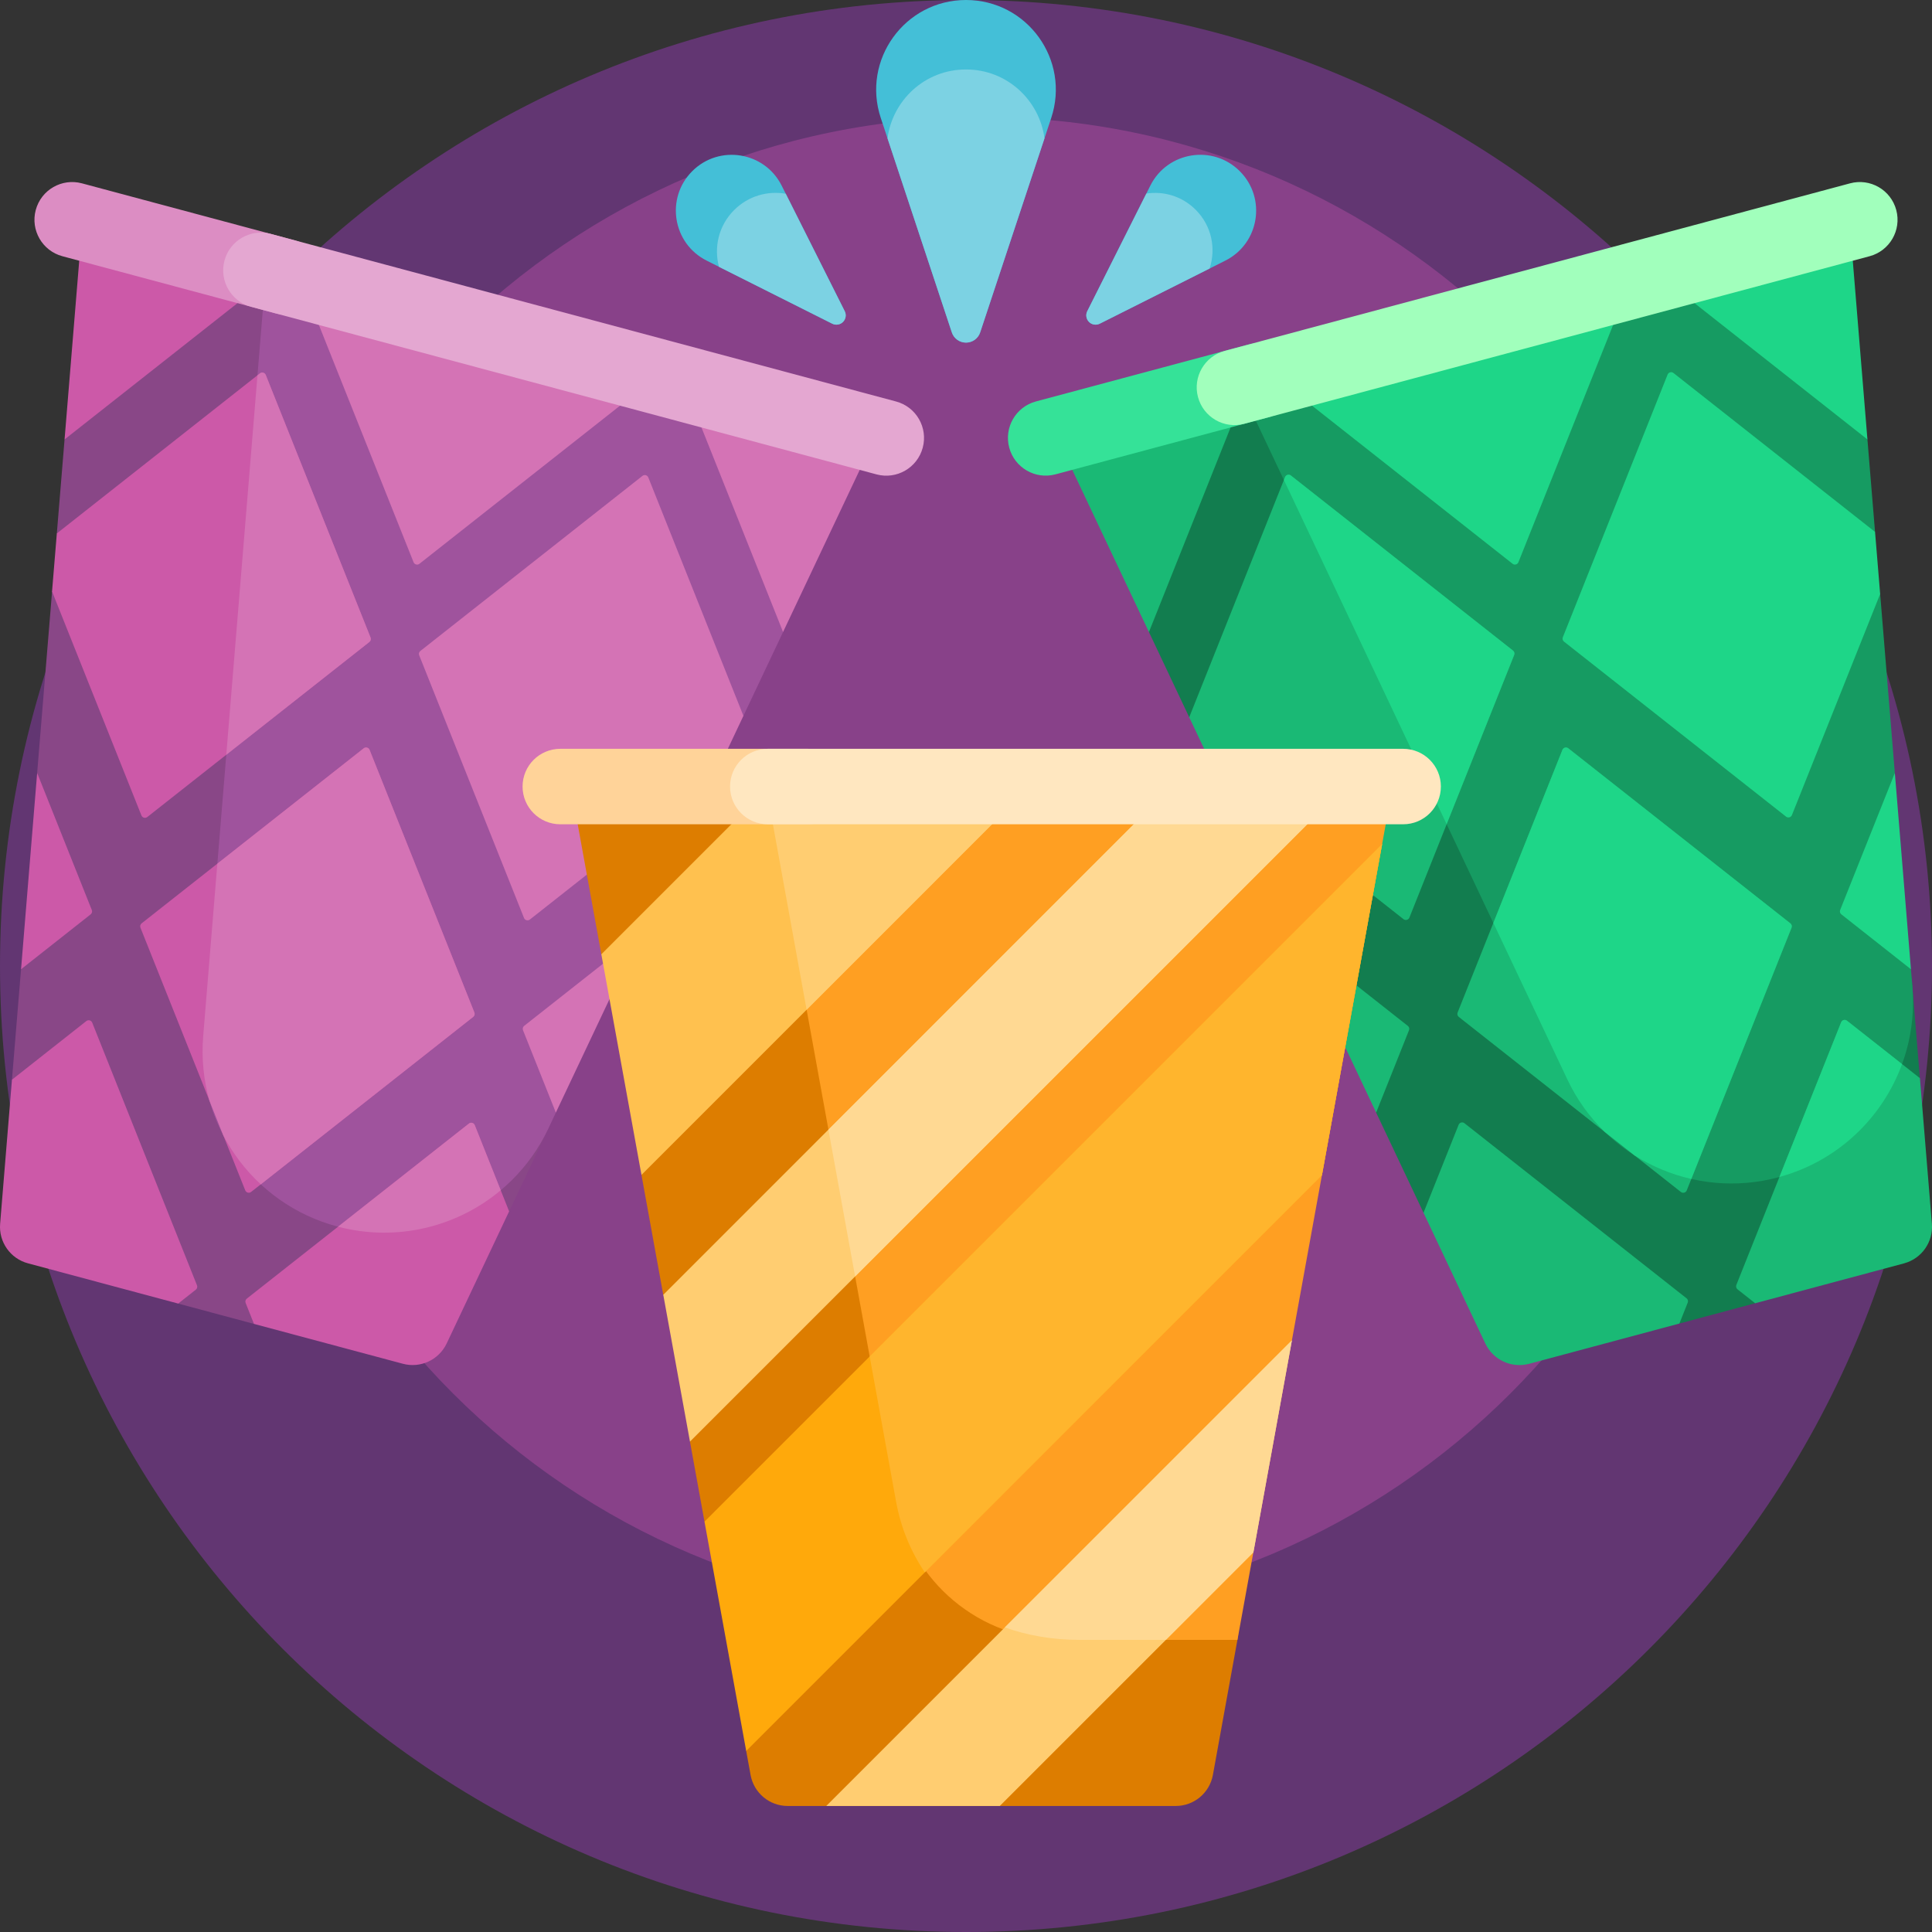 <svg width="48" height="48" viewBox="0 0 48 48" fill="none" xmlns="http://www.w3.org/2000/svg">
<rect x="0" y="0" width="48" height="48" fill="#333333" stroke="none"/>
<g clip-path="url(#clip0_2906:6114)">
<path d="M48 24C48 37.255 37.255 48 24 48C10.745 48 0 37.255 0 24C0 10.745 10.745 0 24 0C37.255 0 48 10.745 48 24Z" fill="#623672"/>
<path d="M42.967 21.485C42.967 31.744 34.65 40.062 24.391 40.062C14.131 40.062 5.814 31.744 5.814 21.485C5.814 11.225 14.131 2.908 24.391 2.908C34.65 2.908 42.967 11.225 42.967 21.485Z" fill="#884189"/>
<path d="M43.607 32.378L41.724 32.883L35.367 30.131L34.19 27.642L34.043 26.587L33.07 24.321L32.261 23.561L30.724 20.31L30.987 19.502L30.331 18.114L29.546 17.82L28.545 15.702L27.775 10.078L35.364 8.044L43.201 24.62C43.395 25.03 43.853 25.242 44.291 25.125L47.492 24.267L47.699 26.787L43.607 32.378Z" fill="#127D4F"/>
<path d="M38.941 26.82L30.659 9.305L44.622 5.563L46.396 10.919L46.585 13.216L46.187 13.675L46.245 14.38L46.712 14.758L47.077 19.205L46.857 20.31L47.111 23.409L47.477 24.081L47.514 24.523C47.692 26.696 46.291 28.685 44.186 29.249C42.08 29.814 39.873 28.791 38.941 26.82Z" fill="#169B62"/>
<path d="M35.006 25.596L34.19 27.642L32.099 23.219L34.977 25.488C35.01 25.513 35.022 25.557 35.006 25.596ZM30.796 9.881L30.215 9.424L26.098 10.527L28.545 15.703L30.825 9.99C30.84 9.951 30.828 9.907 30.796 9.881ZM36.243 25.265L41.761 29.614C41.811 29.653 41.883 29.633 41.907 29.575L44.511 23.049C44.526 23.011 44.514 22.967 44.481 22.941L38.964 18.591C38.914 18.553 38.842 18.572 38.818 18.631L36.214 25.156C36.199 25.195 36.211 25.239 36.243 25.265ZM47.997 30.405L47.7 26.787L45.888 25.36C45.839 25.321 45.767 25.34 45.743 25.398L43.139 31.924C43.124 31.963 43.136 32.007 43.168 32.033L43.607 32.379L47.305 31.388C47.743 31.27 48.034 30.857 47.997 30.405ZM37.59 16.164L32.072 11.814C32.023 11.775 31.951 11.795 31.927 11.853L29.546 17.82L30.164 19.127L34.87 22.837C34.92 22.875 34.992 22.856 35.016 22.798L37.62 16.272C37.635 16.233 37.623 16.189 37.59 16.164ZM41.902 32.256L36.384 27.906C36.335 27.867 36.262 27.887 36.239 27.945L35.367 30.131L36.902 33.378C37.096 33.788 37.555 34 37.992 33.883L41.724 32.883L41.931 32.364C41.947 32.325 41.935 32.281 41.902 32.256Z" fill="#1AB975"/>
<path d="M45.888 25.359L47.256 26.437C46.767 27.776 45.656 28.846 44.209 29.242L45.743 25.398C45.766 25.34 45.839 25.32 45.888 25.359ZM38.856 15.94L44.374 20.289C44.424 20.328 44.496 20.309 44.52 20.25L46.712 14.757L46.585 13.215L41.577 9.267C41.527 9.228 41.455 9.248 41.431 9.306L38.828 15.832C38.812 15.87 38.824 15.914 38.856 15.94ZM45.748 22.717L47.477 24.081L47.077 19.204L45.718 22.609C45.703 22.647 45.715 22.692 45.748 22.717ZM41.566 7.111L46.396 10.918L45.928 5.213L41.811 6.316L41.537 7.002C41.521 7.041 41.533 7.085 41.566 7.111ZM44.481 22.94L38.963 18.591C38.914 18.552 38.842 18.572 38.818 18.63L37.102 22.93L38.941 26.82C39.177 27.319 39.494 27.756 39.871 28.123L40.609 28.705C41.042 28.978 41.519 29.177 42.02 29.291L44.51 23.049C44.526 23.01 44.514 22.966 44.481 22.94ZM37.59 16.163L32.072 11.814C32.023 11.775 31.951 11.794 31.927 11.852L31.898 11.925L35.941 20.476L37.619 16.271C37.635 16.233 37.623 16.189 37.59 16.163ZM32.062 9.657L37.58 14.007C37.629 14.046 37.702 14.026 37.725 13.968L40.329 7.442C40.344 7.404 40.332 7.36 40.3 7.334L39.719 6.877L32.306 8.863L32.033 9.549C32.017 9.588 32.029 9.632 32.062 9.657Z" fill="#1ED688"/>
<path d="M31.516 10.367L26.223 11.785C25.723 11.919 25.208 11.622 25.074 11.122C24.94 10.622 25.237 10.108 25.737 9.974L31.031 8.556C31.531 8.422 32.045 8.718 32.179 9.219C32.313 9.719 32.016 10.233 31.516 10.367Z" fill="#35E298"/>
<path d="M46.449 6.366L30.912 10.529C30.412 10.663 29.898 10.366 29.764 9.866C29.63 9.366 29.927 8.852 30.427 8.718L45.964 4.555C46.464 4.421 46.978 4.717 47.112 5.218C47.246 5.718 46.949 6.232 46.449 6.366Z" fill="#A1FFBC"/>
<path d="M6.31 32.892L4.427 32.387L0.297 26.825L0.523 24.081L0.923 23.094L1.213 20.645L0.923 19.204L1.294 14.694L1.945 13.901L1.412 13.253L1.604 10.918L3.749 5.662L11.338 7.696L9.837 25.97C9.8 26.422 10.091 26.835 10.529 26.952L13.73 27.81L12.65 30.096L6.31 32.892Z" fill="#894787"/>
<path d="M5.048 25.745L6.634 6.436L20.596 10.177L19.455 15.702L18.47 17.785L17.896 17.984L17.593 18.623L17.809 19.184L15.902 23.218L15.159 24.066L13.83 26.876L13.81 27.642L13.621 28.043C12.689 30.013 10.481 31.035 8.376 30.471C6.27 29.907 4.87 27.918 5.048 25.745Z" fill="#9F539D"/>
<path d="M2.252 22.717L0.523 24.081L0.923 19.204L2.281 22.609C2.297 22.647 2.285 22.692 2.252 22.717ZM6.463 7.002L6.189 6.316L2.072 5.213L1.604 10.918L6.434 7.111C6.467 7.085 6.479 7.041 6.463 7.002ZM3.49 23.049L6.093 29.574C6.117 29.633 6.189 29.652 6.239 29.613L11.757 25.264C11.789 25.238 11.801 25.194 11.786 25.155L9.182 18.63C9.158 18.572 9.086 18.552 9.037 18.591L3.519 22.94C3.486 22.966 3.474 23.01 3.49 23.049ZM11.098 33.377L12.649 30.096L11.795 27.953C11.771 27.895 11.699 27.876 11.65 27.915L6.132 32.264C6.099 32.29 6.087 32.334 6.103 32.372L6.31 32.892L10.008 33.882C10.445 34 10.904 33.787 11.098 33.377ZM9.206 15.841L6.602 9.315C6.579 9.257 6.507 9.237 6.457 9.276L1.412 13.253L1.293 14.694L3.514 20.26C3.538 20.318 3.61 20.337 3.659 20.299L9.177 15.949C9.21 15.923 9.222 15.879 9.206 15.841ZM4.894 31.933L2.291 25.407C2.267 25.349 2.195 25.329 2.145 25.368L0.297 26.825L0.003 30.405C-0.034 30.856 0.257 31.27 0.695 31.387L4.427 32.387L4.866 32.041C4.898 32.015 4.91 31.971 4.894 31.933Z" fill="#CC59A8"/>
<path d="M11.795 27.954L12.44 29.572C11.348 30.487 9.85 30.858 8.399 30.477L11.65 27.915C11.699 27.876 11.772 27.896 11.795 27.954ZM10.415 16.281L13.019 22.807C13.042 22.865 13.115 22.884 13.164 22.846L17.809 19.184L18.47 17.785L16.107 11.862C16.084 11.804 16.011 11.784 15.962 11.823L10.444 16.173C10.411 16.198 10.399 16.242 10.415 16.281ZM12.994 25.596L13.81 27.642L15.902 23.218L13.023 25.487C12.99 25.513 12.979 25.557 12.994 25.596ZM17.176 9.989L19.455 15.702L21.902 10.527L17.785 9.424L17.205 9.881C17.172 9.907 17.16 9.951 17.176 9.989ZM11.786 25.156L9.182 18.63C9.159 18.572 9.086 18.553 9.037 18.591L5.4 21.458L5.048 25.746C5.003 26.296 5.059 26.834 5.202 27.34L5.55 28.212C5.788 28.665 6.102 29.076 6.479 29.425L11.757 25.264C11.789 25.238 11.801 25.195 11.786 25.156ZM9.207 15.841L6.603 9.316C6.579 9.257 6.507 9.238 6.457 9.277L6.397 9.325L5.622 18.752L9.177 15.95C9.21 15.924 9.222 15.88 9.207 15.841ZM7.671 7.443L10.275 13.969C10.299 14.027 10.371 14.046 10.421 14.007L15.938 9.658C15.971 9.632 15.983 9.588 15.967 9.549L15.694 8.863L8.281 6.877L7.701 7.334C7.668 7.36 7.656 7.404 7.671 7.443Z" fill="#D473B5"/>
<path d="M6.844 7.784L1.551 6.366C1.051 6.232 0.754 5.718 0.888 5.218C1.022 4.717 1.536 4.421 2.036 4.555L7.33 5.973C7.83 6.107 8.126 6.621 7.992 7.121C7.859 7.621 7.344 7.918 6.844 7.784Z" fill="#DC8DC3"/>
<path d="M21.777 11.786L6.24 7.623C5.74 7.489 5.443 6.975 5.577 6.474C5.711 5.974 6.225 5.677 6.726 5.811L22.262 9.975C22.763 10.109 23.059 10.623 22.925 11.123C22.791 11.623 22.277 11.92 21.777 11.786Z" fill="#E4A7D1"/>
<path d="M30.749 40.712L30.134 44.099C30.052 44.545 29.664 44.869 29.211 44.869H19.57C19.117 44.869 18.729 44.545 18.648 44.099L18.539 43.503L18.788 42.258L18.067 38.298L17.503 37.805L17.142 35.816L17.431 34.79L17.03 32.585L16.478 32.169L15.937 29.19L16.478 27.642L15.899 24.456L14.94 23.709L14.126 19.23H20.32L23.4 36.171C23.762 38.159 25.493 39.604 27.514 39.604H29.825C30.411 39.604 30.854 40.135 30.749 40.712Z" fill="#DD7D00"/>
<path d="M22.263 37.309L18.976 19.23H34.655L32.097 33.3L31.441 34.428L30.859 37.63L31.139 38.568L30.744 40.742H26.376C24.355 40.742 22.624 39.297 22.263 37.309Z" fill="#FF9F22"/>
<path d="M25.896 19.23L15.937 29.19L14.94 23.709L19.419 19.23H25.896Z" fill="#FFC14F"/>
<path d="M25.896 19.23L20.04 25.087L19.044 19.606L19.419 19.23H25.896Z" fill="#FFCD71"/>
<path d="M17.503 37.805L34.339 20.969L32.843 29.198L18.539 43.502L17.503 37.805Z" fill="#FFA90B"/>
<path d="M32.843 29.198L22.977 39.065C22.628 38.548 22.38 37.954 22.263 37.308L21.607 33.701L34.339 20.969L32.843 29.198Z" fill="#FFB52D"/>
<path d="M33.728 19.23L17.142 35.816L16.479 32.169L29.417 19.23H33.728ZM24.839 44.869L31.14 38.568L32.097 33.3L20.528 44.869H24.839Z" fill="#FFCD71"/>
<path d="M33.728 19.23L21.245 31.713L20.582 28.066L29.417 19.23H33.728ZM26.816 40.742H28.966L31.14 38.568L32.097 33.3L24.965 40.432C25.535 40.636 26.162 40.742 26.816 40.742Z" fill="#FFD993"/>
<path d="M20.074 20.479H13.921C13.403 20.479 12.983 20.059 12.983 19.541C12.983 19.023 13.403 18.604 13.921 18.604H20.074C20.592 18.604 21.012 19.023 21.012 19.541C21.012 20.059 20.592 20.479 20.074 20.479Z" fill="#FFD399"/>
<path d="M34.861 20.479H19.076C18.558 20.479 18.138 20.059 18.138 19.541C18.138 19.023 18.558 18.604 19.076 18.604H34.861C35.378 18.604 35.798 19.023 35.798 19.541C35.798 20.059 35.379 20.479 34.861 20.479Z" fill="#FFE7C0"/>
<path d="M20.987 7.731C21.032 7.821 21.015 7.928 20.944 7.999C20.874 8.069 20.766 8.086 20.677 8.042L17.557 6.475C16.711 6.05 16.529 4.922 17.198 4.253C17.867 3.584 18.996 3.766 19.42 4.611L20.987 7.731ZM24 0C22.479 0 21.404 1.489 21.883 2.932L23.648 8.258C23.698 8.409 23.84 8.512 24 8.512C24.16 8.512 24.302 8.409 24.352 8.258L26.117 2.932C26.596 1.489 25.521 0 24 0ZM30.802 4.253C30.133 3.583 29.004 3.766 28.58 4.611L27.013 7.731C26.968 7.82 26.986 7.928 27.056 7.998C27.126 8.069 27.234 8.086 27.323 8.042L30.443 6.475C31.289 6.05 31.471 4.922 30.802 4.253Z" fill="#44BFD7"/>
<path d="M20.987 7.732C21.032 7.821 21.014 7.928 20.944 7.999C20.874 8.069 20.766 8.087 20.677 8.042L17.863 6.629C17.734 6.15 17.849 5.61 18.239 5.219C18.596 4.863 19.077 4.736 19.522 4.814L20.987 7.732ZM29.706 5.211C29.365 4.87 28.908 4.744 28.481 4.809L27.013 7.732C26.968 7.821 26.986 7.928 27.056 7.999C27.126 8.069 27.234 8.087 27.323 8.042L30.052 6.671C30.213 6.183 30.111 5.616 29.706 5.211ZM24 1.726C22.97 1.726 22.172 2.501 22.05 3.437L23.648 8.258C23.698 8.41 23.84 8.512 24 8.512C24.16 8.512 24.302 8.41 24.352 8.258L25.95 3.437C25.828 2.501 25.03 1.726 24 1.726Z" fill="#7CD2E3"/>
</g>
<defs>
<clipPath id="clip0_2906:6114">
<rect width="48" height="48" fill="white"/>
</clipPath>
</defs>
</svg>
